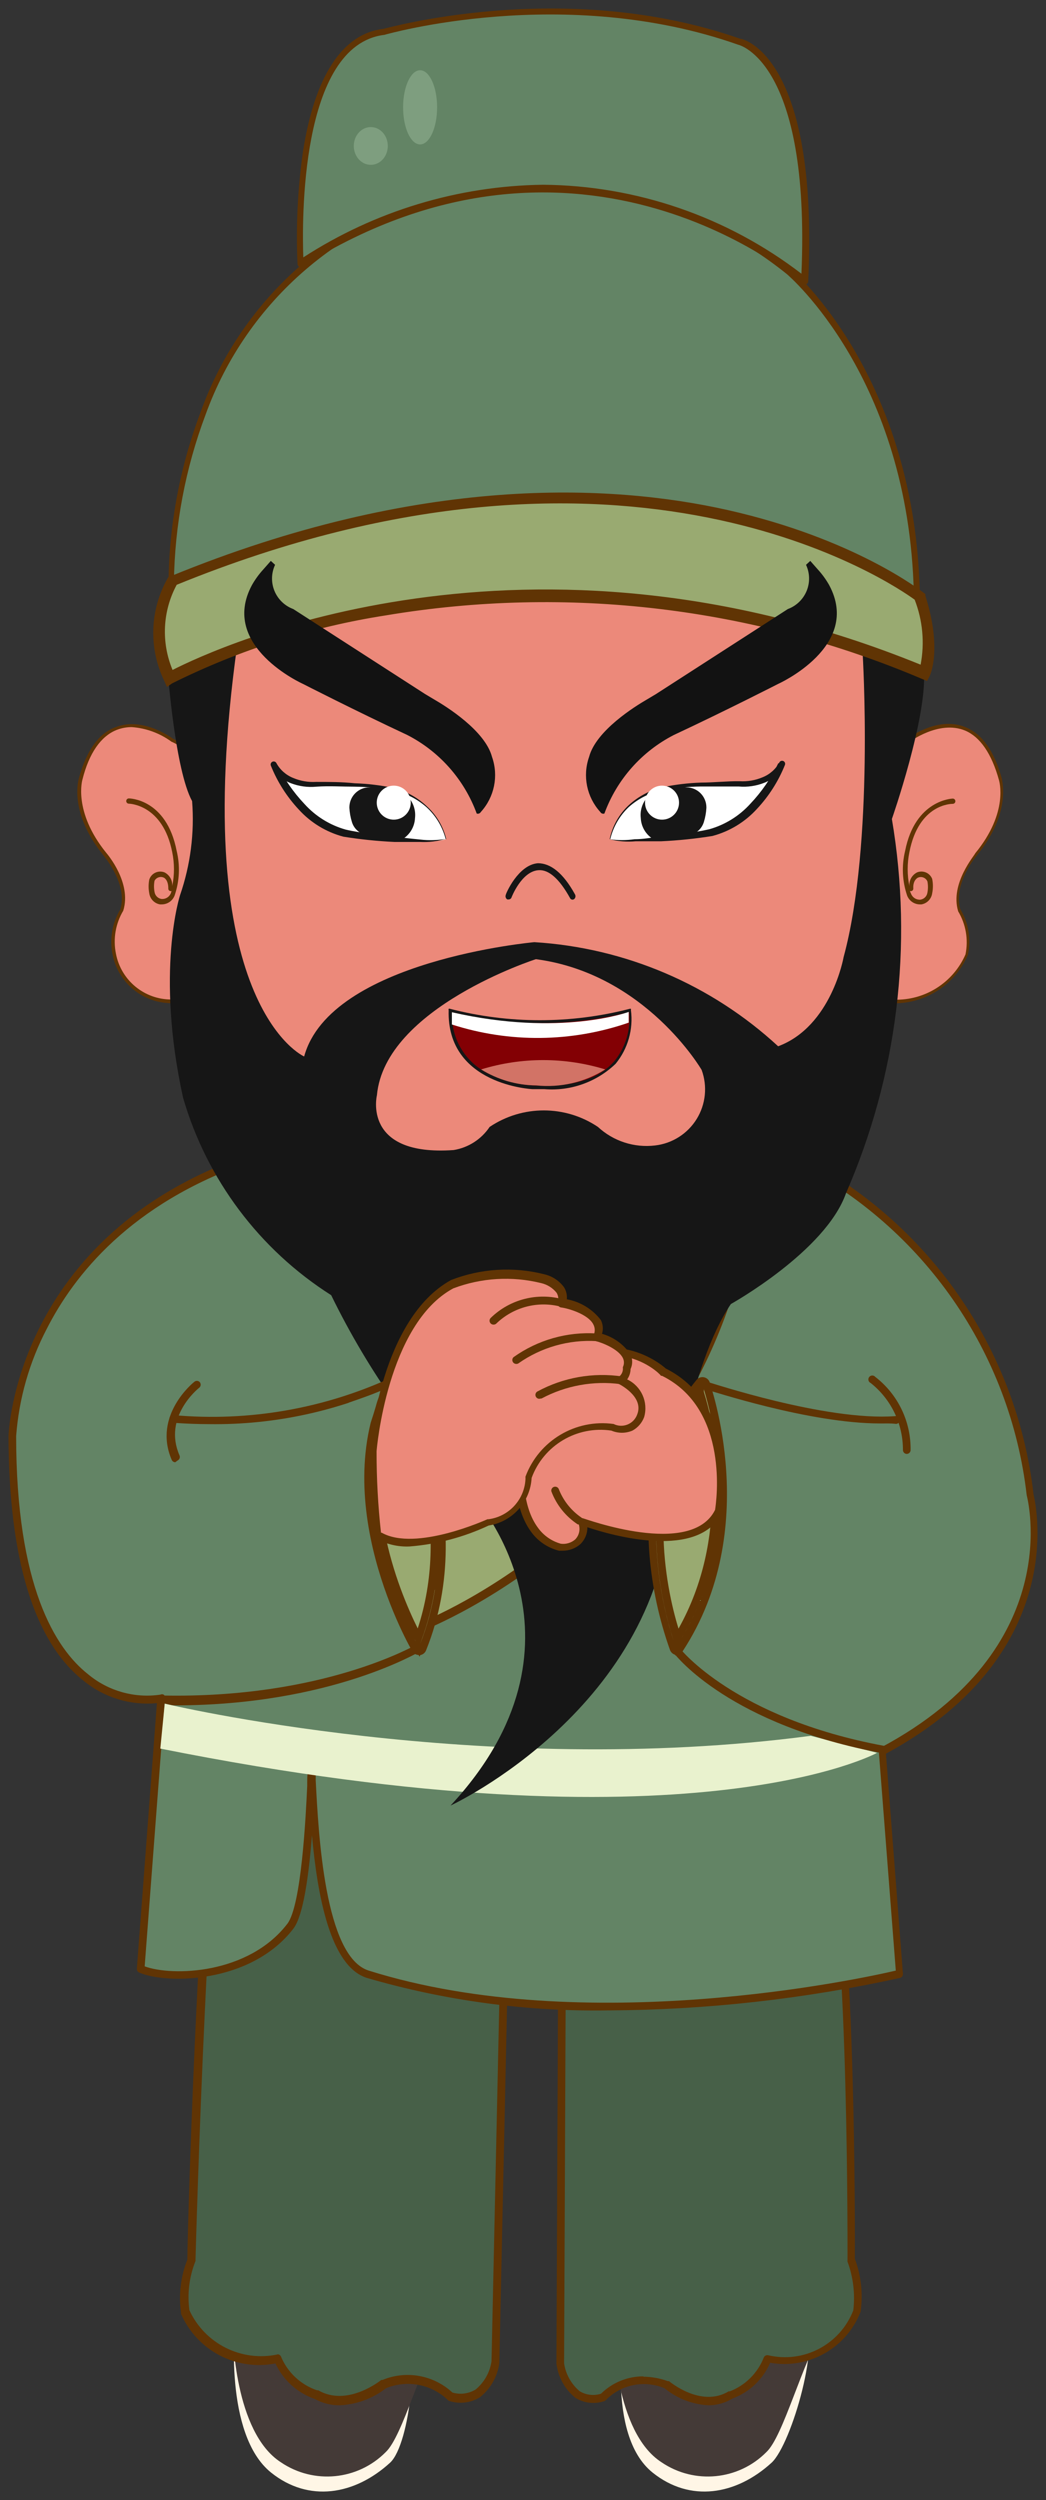 <?xml version="1.0" encoding="UTF-8"?><svg xmlns="http://www.w3.org/2000/svg" xmlns:xlink="http://www.w3.org/1999/xlink" width="61.525" height="146.95" viewBox="-0.09 -0.379 61.525 146.95" version="1.1">
    <rect x="-0.09" y="-0.379" width="61.525" height="146.95" fill="#333333" stroke="none"/>
    <!-- Generator: Sketch 46.2 (44496) - http://www.bohemiancoding.com/sketch -->
    <title>三国主题素材-08</title>
    <desc>Created with Sketch.</desc>
    <defs/>
    <g id="Page-1" stroke="none" fill-rule="evenodd">
        <g id="三国主题素材-08" fill-rule="nonzero">
            <path d="M13.74,136.19 C13.74,136.19 13.05,142.71 15.86,144.96 C18.06,146.72 20.76,146.29 22.86,144.37 C24.03,143.28 24.69,137.37 23.52,136.06 L13.74,136.19 Z" id="Shape" fill="#FFF6E6" stroke-width="1"/>
            <path d="M13.61,136.77 C13.61,136.77 13.67,142.57 16.43,144.35 C18.363,145.662 20.956,145.41 22.6,143.75 C23.6,142.81 24.68,138.55 26.03,136.31 L13.61,136.77 Z" id="Shape" fill="#443A37" stroke-width="1"/>
            <path d="M36.67,136.35 C36.67,136.35 35.49,142.71 38.3,144.96 C40.5,146.72 43.2,146.29 45.3,144.37 C46.47,143.28 48.3,137 47.16,135.69 L36.67,136.35 Z" id="Shape" fill="#FFF6E6" stroke-width="1"/>
            <path d="M36,136.77 C36,136.77 36.06,142.57 38.82,144.35 C40.753,145.662 43.346,145.41 44.99,143.75 C45.99,142.81 47.07,138.55 48.42,136.31 L36,136.77 Z" id="Shape" fill="#443A37" stroke-width="1"/>
            <path d="M13.37,99 C11.89,103.79 11.14,132.46 11.14,132.46 C10.76,133.411 10.633,134.445 10.77,135.46 C11.705,137.558 13.988,138.708 16.23,138.21 C16.647,139.22 17.483,139.997 18.52,140.34 C20.41,141.42 22.52,139.7 22.52,139.7 C23.853,139.144 25.388,139.431 26.43,140.43 C28.71,141.02 29.07,138.43 29.07,138.43 L29.82,103.74 L13.37,99 Z" id="Shape" fill="#476048" stroke-width="1"/>
            <path d="M19.88,141 C19.373,141.004 18.873,140.876 18.43,140.63 C17.405,140.276 16.568,139.522 16.11,138.54 C13.806,138.993 11.497,137.783 10.56,135.63 L10.56,135.57 C10.409,134.512 10.536,133.433 10.93,132.44 C10.93,130.74 11.72,103.68 13.17,98.97 C13.208,98.853 13.332,98.787 13.45,98.82 L29.87,103.61 C29.966,103.641 30.03,103.73 30.03,103.83 L29.28,138.52 C29.174,139.307 28.77,140.023 28.15,140.52 C27.613,140.859 26.955,140.943 26.35,140.75 C26.307,140.738 26.269,140.713 26.24,140.68 C25.272,139.754 23.848,139.487 22.61,140 C21.826,140.609 20.872,140.958 19.88,141 Z M16.23,138 C16.314,138.001 16.39,138.047 16.43,138.12 C16.818,139.063 17.594,139.792 18.56,140.12 L18.63,140.12 C20.36,141.12 22.32,139.52 22.34,139.51 L22.41,139.51 C23.807,138.933 25.412,139.222 26.52,140.25 C26.981,140.388 27.48,140.322 27.89,140.07 C28.392,139.653 28.723,139.065 28.82,138.42 L29.57,103.93 L13.57,99.25 C12.16,104.54 11.42,132.15 11.41,132.43 C11.416,132.46 11.416,132.49 11.41,132.52 C11.043,133.436 10.919,134.432 11.05,135.41 C11.957,137.385 14.115,138.466 16.24,138.01 L16.23,138 Z" id="Shape" fill="#603404" stroke-width="1"/>
            <path d="M48.67,107.86 C50.06,112.64 49.97,132.44 49.97,132.44 C50.329,133.397 50.446,134.427 50.31,135.44 C49.481,137.515 47.273,138.687 45.09,138.21 C44.708,139.209 43.908,139.991 42.9,140.35 C41.09,141.44 39.12,139.73 39.12,139.73 C37.838,139.185 36.353,139.483 35.38,140.48 C33.21,141.08 32.86,138.48 32.86,138.48 L33,112.71 L48.67,107.86 Z" id="Shape" fill="#476048" stroke-width="1"/>
            <path d="M41.58,141 C40.635,140.95 39.732,140.6 39,140 C37.817,139.501 36.45,139.774 35.55,140.69 C35.521,140.723 35.483,140.748 35.44,140.76 C34.875,140.948 34.255,140.875 33.75,140.56 C33.137,140.061 32.74,139.344 32.64,138.56 L32.75,112.71 C32.75,112.61 32.814,112.521 32.91,112.49 L48.6,107.63 C48.718,107.597 48.842,107.663 48.88,107.78 C50.24,112.47 50.2,131.07 50.19,132.38 C50.561,133.375 50.678,134.448 50.53,135.5 C49.7,137.642 47.472,138.899 45.21,138.5 C44.791,139.472 43.992,140.231 43,140.6 C42.572,140.861 42.081,141 41.58,141 L41.58,141 Z M37.76,139.32 C38.248,139.326 38.731,139.414 39.19,139.58 L39.26,139.58 C39.26,139.58 41.13,141.17 42.77,140.18 L42.84,140.18 C43.758,139.823 44.483,139.098 44.84,138.18 C44.888,138.084 44.996,138.035 45.1,138.06 C47.192,138.549 49.324,137.423 50.1,135.42 L50.1,135.42 C50.215,134.453 50.098,133.473 49.76,132.56 C49.754,132.53 49.754,132.5 49.76,132.47 C49.76,132.27 49.83,113.23 48.53,108.17 L33.2,112.88 L33.09,138.54 L33.09,138.54 C33.186,139.175 33.51,139.754 34,140.17 C34.378,140.4 34.838,140.455 35.26,140.32 C35.926,139.663 36.825,139.296 37.76,139.3 L37.76,139.32 Z" id="Shape" fill="#603404" stroke-width="1"/>
            <path d="M14.54,67.72 L46.75,67.72 C54.381,71.552 59.55,78.991 60.48,87.48 C60.48,87.48 63.07,96.55 51.79,102.57 L52.79,115.65 C52.79,115.65 35.22,119.97 21.53,115.65 C18.7,114.76 18.39,107.05 18.23,103.99 C18.23,103.13 18.08,111.37 16.96,112.82 C14.56,115.94 9.76,116.05 8.15,115.33 L9.35,99.44 C9.35,99.44 0.64,101.44 0.6,84.01 C0.63,84 0.85,72.46 14.54,67.72 Z" id="Shape" fill="#638465" stroke-width="1"/>
            <path d="M35.68,117.79 C30.881,117.865 26.098,117.222 21.49,115.88 C19.33,115.2 18.58,111.02 18.26,107.5 C18.07,109.89 17.75,112.22 17.17,112.98 C14.66,116.24 9.67,116.26 8.09,115.56 C8.006,115.52 7.955,115.433 7.96,115.34 L9.14,99.73 C7.577,99.878 6.02,99.4 4.81,98.4 C1.91,96.1 0.43,91.26 0.41,84.04 C0.41,83.92 0.79,72.26 14.46,67.52 L46.75,67.52 L46.84,67.52 C54.515,71.413 59.722,78.9 60.7,87.45 C60.7,87.51 63.18,96.66 52.02,102.7 L53.02,115.64 C53.029,115.751 52.957,115.851 52.85,115.88 C47.21,117.122 41.455,117.763 35.68,117.79 Z M18.25,103.72 C18.33,103.72 18.47,103.72 18.48,104 L18.48,104.26 C18.64,107.36 19,114.64 21.6,115.45 C34.33,119.45 50.6,115.92 52.6,115.45 L51.6,102.56 C51.593,102.469 51.64,102.383 51.72,102.34 C62.72,96.48 60.32,87.6 60.3,87.51 C59.338,79.118 54.23,71.768 46.7,67.94 L14.57,67.94 C7.57,70.37 4.25,74.6 2.66,77.73 C1.637,79.685 1.025,81.829 0.86,84.03 C0.86,92.85 3.17,96.52 5.09,98.03 C6.271,99.016 7.817,99.453 9.34,99.23 C9.403,99.198 9.477,99.198 9.54,99.23 C9.595,99.277 9.625,99.348 9.62,99.42 L8.42,115.2 C10.04,115.8 14.52,115.68 16.81,112.7 C17.64,111.63 17.9,106.34 17.98,104.6 C17.98,103.72 17.98,103.72 18.25,103.72 Z" id="Shape" fill="#603404" stroke-width="1"/>
            <path d="M10.22,85.57 C10.128,85.569 10.046,85.514 10.01,85.43 C8.88,82.81 11.3,80.87 11.33,80.85 C11.419,80.764 11.561,80.764 11.65,80.85 C11.736,80.939 11.736,81.081 11.65,81.17 C11.56,81.24 9.48,82.91 10.47,85.17 C10.519,85.286 10.465,85.42 10.35,85.47 L10.22,85.57 Z" id="Shape" fill="#603404" stroke-width="1"/>
            <path d="M53.23,85.08 L53.23,85.08 C53.107,85.069 53.014,84.963 53.02,84.84 C53.022,83.308 52.322,81.86 51.12,80.91 C51.035,80.871 50.982,80.783 50.987,80.69 C50.992,80.596 51.053,80.515 51.141,80.484 C51.23,80.453 51.328,80.479 51.39,80.55 C52.73,81.582 53.502,83.189 53.47,84.88 C53.454,84.999 53.35,85.086 53.23,85.08 Z" id="Shape" fill="#603404" stroke-width="1"/>
            <path d="M9.6,99.76 C9.6,99.76 28.22,104.21 47.6,101.65 L51.5,102.65 C51.5,102.65 40.6,108.65 9.34,102.4 L9.6,99.76 Z" id="Shape" fill="#E9F2CE" stroke-width="1"/>
            <path d="M20.42,68.09 L24,68.09 C24,68.09 25.07,81.39 34.53,82.09 L34.53,84.89 C34.53,84.89 24.2,83.77 20.42,68.09 Z" id="Shape" fill="#99AA71" stroke-width="1"/>
            <path d="M34.78,85.12 L34.53,85.12 C34.42,85.12 23.98,83.83 20.2,68.17 L20.13,67.89 L24.23,67.89 L24.23,68.1 C24.23,68.23 25.4,81.21 34.55,81.87 L34.76,81.87 L34.78,85.12 Z M20.71,68.32 C22.66,76.15 26.29,80.17 29.01,82.16 C30.58,83.352 32.393,84.184 34.32,84.6 L34.32,82.28 C25.63,81.47 24,70 23.82,68.32 L20.71,68.32 Z" id="Shape" fill="#603404" stroke-width="1"/>
            <path d="M39.45,68.09 C39.45,68.09 41.45,80.19 25.17,88.86 L24.56,95.27 C24.56,95.27 42.62,88.59 44.18,68.08 L39.45,68.09 Z" id="Shape" fill="#99AA71" stroke-width="1"/>
            <path d="M24.29,95.62 L24.95,88.73 L25.06,88.67 C41.06,80.19 39.25,68.26 39.23,68.14 L39.23,67.88 L44.47,67.88 L44.47,68.12 C42.91,88.54 24.88,95.43 24.7,95.5 L24.29,95.62 Z M25.38,89 L24.82,94.92 C27.29,93.87 42.41,86.7 43.94,68.31 L39.7,68.31 C39.87,70.15 40.21,81.07 25.38,89 Z" id="Shape" fill="#603404" stroke-width="1"/>
            <path d="M10.09,43.12 C10.09,43.12 6.09,40.07 4.65,45.41 C4.65,45.41 4.03,47.31 6.07,49.82 C6.07,49.82 7.55,51.52 7.07,53.12 C6.598,53.907 6.441,54.842 6.63,55.74 C6.962,57.375 8.433,58.528 10.1,58.46 C10.1,58.46 14,44.7 10.09,43.12 Z" id="Shape" fill="#EC897A" stroke-width="1"/>
            <path d="M9.79,58.58 C8.197,58.483 6.866,57.332 6.54,55.77 C6.339,54.846 6.5,53.879 6.99,53.07 C7.44,51.55 5.99,49.91 5.99,49.89 C3.94,47.36 4.53,45.45 4.55,45.37 C4.99,43.75 5.71,42.73 6.69,42.37 C8.27,41.73 9.96,42.95 10.11,43.06 C11.78,43.74 12.29,46.56 11.63,51.43 C11.286,53.825 10.791,56.197 10.15,58.53 C10.141,58.568 10.109,58.597 10.07,58.6 L9.79,58.58 Z M7.67,42.36 C7.358,42.357 7.049,42.415 6.76,42.53 C5.84,42.9 5.15,43.89 4.76,45.44 C4.76,45.44 4.19,47.32 6.16,49.75 C6.22,49.82 7.67,51.51 7.16,53.15 L7.16,53.15 C6.706,53.91 6.553,54.813 6.73,55.68 C7.029,57.248 8.404,58.379 10,58.37 C10.28,57.37 13.71,44.69 10,43.22 L10,43.22 C9.32,42.72 8.512,42.422 7.67,42.36 L7.67,42.36 Z" id="Shape" fill="#603404" stroke-width="1"/>
            <path d="M9.43,52.78 L9.32,52.78 C8.991,52.723 8.737,52.46 8.69,52.13 C8.638,51.862 8.638,51.588 8.69,51.32 C8.748,51.141 8.878,50.994 9.049,50.915 C9.219,50.835 9.415,50.83 9.59,50.9 C9.889,51.055 10.066,51.374 10.04,51.71 C10.176,51.05 10.176,50.37 10.04,49.71 C9.49,46.9 7.51,46.86 7.49,46.86 C7.404,46.86 7.335,46.791 7.335,46.705 C7.335,46.619 7.404,46.55 7.49,46.55 C7.49,46.55 9.7,46.55 10.3,49.63 C10.512,50.5 10.471,51.413 10.18,52.26 C10.061,52.571 9.763,52.777 9.43,52.78 L9.43,52.78 Z M9,51.39 C8.958,51.608 8.958,51.832 9,52.05 C9.031,52.258 9.192,52.424 9.4,52.46 C9.642,52.486 9.871,52.347 9.96,52.12 L10,52 L9.93,52 C9.855,51.985 9.803,51.916 9.81,51.84 C9.81,51.32 9.55,51.21 9.55,51.21 C9.348,51.114 9.106,51.193 9,51.39 L9,51.39 Z" id="Shape" fill="#603404" stroke-width="1"/>
            <path d="M53.32,43.12 C53.32,43.12 57.32,40.07 58.76,45.41 C58.76,45.41 59.38,47.31 57.34,49.82 C57.34,49.82 55.86,51.52 56.34,53.12 C56.812,53.907 56.969,54.842 56.78,55.74 C56.036,57.463 54.306,58.549 52.43,58.47 C52.43,58.47 49.38,44.7 53.32,43.12 Z" id="Shape" fill="#EC897A" stroke-width="1"/>
            <path d="M52.74,58.59 L52.43,58.59 C52.391,58.587 52.359,58.558 52.35,58.52 C52.35,58.52 52.24,55.02 51.75,51.42 C51.09,46.55 51.6,43.73 53.27,43.05 C53.43,42.93 55.11,41.71 56.69,42.36 C57.69,42.76 58.39,43.78 58.83,45.36 C58.83,45.43 59.44,47.36 57.39,49.87 C57.39,49.87 55.96,51.53 56.39,53.05 C56.88,53.859 57.041,54.826 56.84,55.75 C56.126,57.4 54.536,58.502 52.74,58.59 Z M52.5,58.38 C54.312,58.434 55.974,57.381 56.7,55.72 C56.877,54.853 56.724,53.95 56.27,53.19 L56.27,53.19 C55.77,51.55 57.27,49.86 57.27,49.78 C59.27,47.35 58.67,45.5 58.67,45.48 C58.24,43.92 57.56,42.93 56.67,42.56 C55.13,41.93 53.41,43.23 53.39,43.24 L53.39,43.24 C49.67,44.69 52.22,57.35 52.51,58.37 L52.5,58.38 Z" id="Shape" fill="#603404" stroke-width="1"/>
            <path d="M54,52.78 C53.677,52.771 53.39,52.571 53.27,52.27 C52.978,51.42 52.936,50.503 53.15,49.63 C53.74,46.63 55.93,46.56 55.95,46.56 C56.036,46.56 56.105,46.629 56.105,46.715 C56.105,46.801 56.036,46.87 55.95,46.87 C55.87,46.87 53.95,46.87 53.4,49.71 C53.265,50.37 53.265,51.05 53.4,51.71 C53.371,51.374 53.549,51.053 53.85,50.9 C54.018,50.831 54.207,50.833 54.374,50.904 C54.542,50.975 54.673,51.111 54.74,51.28 C54.797,51.56 54.797,51.85 54.74,52.13 C54.693,52.46 54.439,52.723 54.11,52.78 L54,52.78 Z M53.43,52 L53.5,52.16 C53.589,52.387 53.818,52.526 54.06,52.5 C54.268,52.464 54.429,52.298 54.46,52.09 C54.502,51.872 54.502,51.648 54.46,51.43 C54.416,51.326 54.332,51.243 54.226,51.202 C54.121,51.16 54.003,51.163 53.9,51.21 C53.9,51.21 53.6,51.34 53.63,51.84 C53.637,51.916 53.585,51.985 53.51,52 L53.43,52 Z" id="Shape" fill="#603404" stroke-width="1"/>
            <path d="M12.71,37.4 C12.71,37.4 10,58.71 16.49,67.67 C16.49,67.67 30.06,80.97 47.63,67.53 C47.63,67.53 53.41,50.97 51.88,37.4 C51.88,37.4 21.68,27.5 12.71,37.4 Z" id="Shape" fill="#EC897A" stroke-width="1"/>
            <path d="M9.78,39.11 C9.78,39.11 10.21,44.88 11.21,46.71 C11.355,48.583 11.113,50.465 10.5,52.24 C10.5,52.24 9.04,56.72 10.68,64.15 C12.075,68.948 15.172,73.072 19.39,75.75 C21.583,80.24 24.491,84.343 28,87.9 C28,87.9 35.25,96.25 26.41,105.75 C26.41,105.75 38.88,99.98 39.41,87.67 C39.41,87.67 40.47,79.83 42.9,76.27 C42.9,76.27 48.47,73.17 49.67,69.76 C52.692,62.846 53.631,55.2 52.37,47.76 C52.37,47.76 54.47,41.76 54.25,39.02 L50.65,38.02 C50.65,38.02 51.34,49.22 49.53,55.88 C49.53,55.88 48.82,59.95 45.68,61.12 C41.747,57.49 36.682,55.328 31.34,55 C31.34,55 19.34,56.07 17.8,61.72 C17.8,61.72 10.91,58.72 13.86,37.56 C12.436,37.888 11.063,38.409 9.78,39.11 Z" id="Shape" fill="#161616" stroke-width="1"/>
            <path d="M31.43,56 C31.43,56 22.55,58.85 22.08,64 C22.08,64 21.2,67.6 26.59,67.22 C27.455,67.08 28.222,66.588 28.71,65.86 C30.636,64.566 33.154,64.566 35.08,65.86 C35.986,66.698 37.214,67.097 38.44,66.95 C39.451,66.834 40.353,66.261 40.888,65.395 C41.422,64.529 41.53,63.466 41.18,62.51 C41.18,62.51 37.89,56.85 31.43,56 Z" id="Shape" fill="#EC897A" stroke-width="1"/>
            <path d="M29.82,52.49 L29.75,52.49 C29.658,52.434 29.62,52.32 29.66,52.22 C29.66,52.15 30.39,50.45 31.55,50.36 C32.29,50.36 33.03,50.92 33.73,52.19 C33.784,52.283 33.763,52.401 33.68,52.47 C33.642,52.499 33.592,52.508 33.546,52.497 C33.499,52.485 33.46,52.453 33.44,52.41 C32.81,51.27 32.18,50.72 31.58,50.77 C30.58,50.84 29.99,52.38 29.99,52.39 C29.958,52.454 29.892,52.493 29.82,52.49 L29.82,52.49 Z" id="Shape" fill="#161616" stroke-width="1"/>
            <path d="M26.4,59 C29.876,59.902 33.524,59.902 37,59 C37,59 37.8,63.9 31.23,63.54 C31.23,63.52 26.27,63.36 26.4,59 Z" id="Shape" fill="#830004" stroke-width="1"/>
            <path d="M31.92,63.64 L31.23,63.64 C31.23,63.64 26.17,63.41 26.3,59 C26.289,58.974 26.289,58.946 26.3,58.92 C26.328,58.906 26.362,58.906 26.39,58.92 C29.85,59.81 33.48,59.81 36.94,58.92 C36.966,58.909 36.994,58.909 37.02,58.92 C37.028,58.943 37.028,58.967 37.02,58.99 C37.17,60.122 36.844,61.266 36.12,62.15 C34.998,63.225 33.469,63.767 31.92,63.64 L31.92,63.64 Z M26.5,59.12 C26.419,60.708 27.337,62.177 28.8,62.8 C29.565,63.154 30.389,63.365 31.23,63.42 C33.49,63.55 35.11,63.07 36.05,61.99 C36.704,61.18 37.016,60.147 36.92,59.11 C33.497,59.969 29.915,59.973 26.49,59.12 L26.5,59.12 Z" id="Shape" fill="#161616" stroke-width="1"/>
            <path d="M28.21,62.48 C30.588,61.749 33.132,61.749 35.51,62.48 C34.299,63.238 32.87,63.568 31.45,63.42 C30.304,63.41 29.183,63.085 28.21,62.48 Z" id="Shape" fill="#D27366" stroke-width="1"/>
            <path d="M26.49,59.12 L26.49,59.84 C29.877,60.93 33.527,60.892 36.89,59.73 L36.89,59.1 C36.89,59.1 32.89,60.58 26.49,59.12 Z" id="Shape" fill="#FFFFFF" stroke-width="1"/>
            <path d="M10,34.15 C10,34.15 9.26,14.74 27.13,10.74 C27.13,10.74 36.69,8.16 46.3,15.56 C46.3,15.56 53.67,21.67 53.85,34.83 C53.84,34.83 34.46,23 10,34.15 Z" id="Shape" fill="#638465" stroke-width="1"/>
            <path d="M53.84,35 L53.76,35 C53.57,34.88 34.16,23.33 10.06,34.33 C10.01,34.359 9.95,34.359 9.9,34.33 C9.851,34.291 9.821,34.233 9.82,34.17 C9.821,30.651 10.457,27.162 11.7,23.87 C14.139,17.036 19.978,11.979 27.09,10.54 C33.923,9.262 40.973,11.034 46.39,15.39 C46.47,15.46 53.84,21.71 54.02,34.83 C54.025,34.9 53.995,34.967 53.94,35.01 C53.906,35.017 53.871,35.014 53.84,35 L53.84,35 Z M31.4,29.19 C39.14,29.136 46.778,30.958 53.66,34.5 C53.37,21.82 46.26,15.79 46.19,15.73 C40.856,11.443 33.917,9.697 27.19,10.95 C20.189,12.335 14.425,17.287 12,24 C10.816,27.148 10.187,30.477 10.14,33.84 C16.812,30.787 24.062,29.201 31.4,29.19 L31.4,29.19 Z" id="Shape" fill="#603404" stroke-width="1"/>
            <path d="M17.59,15.08 C17.59,15.08 16.82,2.15 22.48,1.47 C22.48,1.47 32.99,-1.62 43.37,2.05 C43.37,2.05 47.87,2.9 47.22,16.05 C47.21,16.1 34.34,4.56 17.59,15.08 Z" id="Shape" fill="#638465" stroke-width="1"/>
            <path d="M47.21,16.3 C47.174,16.313 47.136,16.313 47.1,16.3 C46.97,16.19 34.1,4.97 17.67,15.3 C17.618,15.333 17.552,15.333 17.5,15.3 C17.447,15.263 17.414,15.204 17.41,15.14 C17.311,12.935 17.418,10.725 17.73,8.54 C18.42,4.1 20.05,1.6 22.45,1.32 C22.53,1.32 33.1,-1.73 43.45,1.9 C43.62,1.9 48.07,2.9 47.45,16.15 C47.449,16.22 47.411,16.285 47.35,16.32 L47.21,16.3 Z M31.85,10.48 C37.35,10.525 42.686,12.361 47.05,15.71 C47.58,3.25 43.38,2.26 43.33,2.25 C33.1,-1.36 22.62,1.64 22.52,1.67 C17.52,2.27 17.68,12.77 17.75,14.75 C21.954,12.027 26.842,10.546 31.85,10.48 L31.85,10.48 Z" id="Shape" fill="#603404" stroke-width="1"/>
            <path d="M10.06,33.76 C9.061,35.531 8.993,37.68 9.88,39.51 C9.88,39.51 28.94,28.72 54.29,39.18 C54.29,39.18 55.04,37.75 54.02,34.7 C54,34.7 38.26,22.18 10.06,33.76 Z" id="Shape" fill="#99AA71" stroke-width="1"/>
            <path d="M9.73,40 L9.58,39.66 C8.637,37.724 8.716,35.446 9.79,33.58 L9.85,33.49 L9.95,33.49 C24.6,27.49 35.85,28.06 42.71,29.6 C50.17,31.28 54.09,34.35 54.26,34.48 L54.34,34.54 L54.34,34.64 C55.34,37.79 54.62,39.32 54.58,39.38 L54.44,39.65 L54.15,39.53 C44.21,35.307 33.272,34.01 22.62,35.79 C18.243,36.47 13.997,37.819 10.03,39.79 L9.73,40 Z M10.3,34 C9.471,35.545 9.383,37.382 10.06,39 C12.73,37.64 30.88,29.26 54.06,38.69 C54.305,37.409 54.183,36.085 53.71,34.87 C52.51,34 36.89,23.15 10.29,34 L10.3,34 Z" id="Shape" fill="#603404" stroke-width="1"/>
            <ellipse id="Oval" fill="#7E9E7F" cx="24.62" cy="5.93" rx="1" ry="2.18" stroke-width="1"/>
            <ellipse id="Oval" fill="#7E9E7F" cx="21.72" cy="8.2" rx="1" ry="1.11" stroke-width="1"/>
            <path d="M41.23,81 C41.23,81 44.36,89.27 39.69,96.41 C39.69,96.45 36.15,87.21 41.23,81 Z" id="Shape" fill="#99AA71" stroke-width="1"/>
            <path d="M39.64,96.94 L39.48,96.53 C39.48,96.44 35.95,87.1 41.05,80.9 L41.3,80.6 L41.44,80.96 C41.44,81.04 44.56,89.43 39.88,96.57 L39.64,96.94 Z M41.15,81.51 C37.15,86.73 39.15,94.07 39.76,95.93 C43.41,89.94 41.66,83.18 41.14,81.51 L41.15,81.51 Z" id="Shape" fill="#603404" stroke-width="1"/>
            <path d="M39.69,96.67 L39.69,96.67 C39.603,96.66 39.53,96.602 39.5,96.52 C39.5,96.43 35.97,87.09 41.07,80.89 C41.121,80.829 41.201,80.798 41.28,80.81 C41.357,80.825 41.421,80.877 41.45,80.95 C41.45,81.03 44.57,89.41 39.89,96.56 C39.848,96.629 39.771,96.671 39.69,96.67 Z M41.15,81.51 C37.15,86.73 39.15,94.07 39.76,95.93 C43.4,89.94 41.66,83.18 41.14,81.51 L41.15,81.51 Z" id="Shape" fill="#99AA71" stroke-width="1"/>
            <path d="M39.69,96.9 L39.69,96.9 C39.523,96.878 39.381,96.767 39.32,96.61 C38.675,94.8 38.268,92.915 38.11,91 C37.79,86.87 38.75,83.32 40.88,80.73 C40.982,80.605 41.144,80.545 41.303,80.572 C41.462,80.599 41.594,80.709 41.65,80.86 C41.65,80.94 44.78,89.47 40.07,96.67 C39.993,96.808 39.848,96.896 39.69,96.9 L39.69,96.9 Z M41.37,93 C41.004,94.049 40.525,95.055 39.94,96 L39.84,96.16 C40.471,95.169 40.984,94.109 41.37,93 Z M38.58,87.68 C38.33,90.565 38.67,93.471 39.58,96.22 L39.52,96.03 C38.654,93.323 38.338,90.471 38.59,87.64 L38.58,87.68 Z M41.06,82 C37.8,86.69 39.06,92.9 39.82,95.35 C42.82,90 41.68,84.25 41.06,82 Z M41.31,81.27 L41.31,81.43 C41.631,82.482 41.865,83.559 42.01,84.65 C41.876,83.508 41.642,82.381 41.31,81.28 L41.31,81.27 Z" id="Shape" fill="#603404" stroke-width="1"/>
            <path d="M10.19,99.86 C9.94,99.86 9.68,99.74 9.43,99.73 C9.307,99.725 9.21,99.623 9.21,99.5 C9.215,99.377 9.317,99.28 9.44,99.28 C18.99,99.48 24.38,96.28 24.44,96.28 C24.545,96.217 24.682,96.248 24.75,96.35 C24.813,96.455 24.782,96.592 24.68,96.66 C24.62,96.67 19.4,99.86 10.19,99.86 Z" id="Shape" fill="#603404" stroke-width="1"/>
            <path d="M51.86,102.68 L51.86,102.68 C42.86,101.02 39.68,96.96 39.55,96.79 C39.504,96.691 39.534,96.574 39.621,96.509 C39.708,96.444 39.828,96.448 39.91,96.52 C39.91,96.52 43.12,100.61 51.91,102.24 C52.016,102.263 52.092,102.356 52.092,102.465 C52.092,102.574 52.016,102.667 51.91,102.69 L51.86,102.68 Z" id="Shape" fill="#603404" stroke-width="1"/>
            <path d="M12.22,83.33 C11.553,83.33 10.843,83.303 10.09,83.25 C9.967,83.239 9.874,83.133 9.88,83.01 C9.876,82.948 9.901,82.887 9.948,82.845 C9.995,82.804 10.059,82.787 10.12,82.8 C14.554,83.198 19.014,82.419 23.05,80.54 C23.122,80.488 23.218,80.482 23.296,80.525 C23.374,80.568 23.42,80.652 23.414,80.741 C23.409,80.829 23.353,80.907 23.27,80.94 C19.816,82.566 16.037,83.383 12.22,83.33 Z" id="Shape" fill="#603404" stroke-width="1"/>
            <path d="M51.68,83.29 C47.48,83.29 41.68,81.34 41.41,81.29 C41.322,81.273 41.252,81.205 41.231,81.118 C41.21,81.03 41.242,80.939 41.313,80.883 C41.383,80.828 41.48,80.819 41.56,80.86 C41.63,80.86 48.46,83.16 52.56,82.86 C52.652,82.841 52.746,82.879 52.798,82.956 C52.851,83.034 52.851,83.136 52.798,83.214 C52.746,83.291 52.652,83.329 52.56,83.31 C52.31,83.28 52,83.29 51.68,83.29 Z" id="Shape" fill="#603404" stroke-width="1"/>
            <path d="M23.17,80.73 C23.17,80.73 27.78,88.5 24.56,96.45 C24.55,96.45 19.36,87.81 23.17,80.73 Z" id="Shape" fill="#99AA71" stroke-width="1"/>
            <path d="M24.59,97 L24.36,96.61 C24.31,96.52 19.15,87.78 22.97,80.67 L23.16,80.32 L23.36,80.66 C23.36,80.74 27.99,88.66 24.76,96.58 L24.59,97 Z M23.17,81.22 C20.27,87.16 23.58,94.16 24.51,95.92 C27,89.29 24,82.81 23.17,81.22 Z" id="Shape" fill="#603404" stroke-width="1"/>
            <path d="M24.55,96.67 C24.472,96.668 24.401,96.626 24.36,96.56 C24.31,96.47 19.15,87.73 22.97,80.62 C23.01,80.547 23.086,80.501 23.17,80.5 L23.17,80.5 C23.248,80.502 23.319,80.544 23.36,80.61 C23.36,80.69 27.99,88.61 24.76,96.53 C24.729,96.61 24.655,96.664 24.57,96.67 L24.55,96.67 Z M23.17,81.22 C20.28,87.15 23.58,94.15 24.52,95.91 C27,89.29 24,82.81 23.17,81.22 Z" id="Shape" fill="#99AA71" stroke-width="1"/>
            <path d="M24.55,96.9 C24.391,96.899 24.243,96.816 24.16,96.68 C24.11,96.59 18.9,87.68 22.76,80.52 C22.839,80.375 22.99,80.286 23.155,80.286 C23.32,80.286 23.471,80.375 23.55,80.52 C23.55,80.6 28.24,88.52 24.97,96.63 C24.906,96.788 24.759,96.896 24.59,96.91 L24.55,96.9 Z M25.48,93.07 C25.322,94.062 25.068,95.037 24.72,95.98 L24.62,96.26 C25.025,95.231 25.316,94.162 25.49,93.07 L25.48,93.07 Z M24.31,96 L24.37,96.11 L24.32,96.01 L24.31,96 Z M23.18,81.74 C20.88,87.02 23.32,93 24.48,95.34 C26.4,89.49 24.21,83.88 23.18,81.74 Z M23.3,81 L23.37,81.14 C23.46,81.32 23.57,81.53 23.69,81.79 C23.53,81.42 23.4,81.15 23.3,81 Z" id="Shape" fill="#603404" stroke-width="1"/>
            <path d="M34.13,89 C34.13,89 40.69,91.46 42.13,88.36 C42.13,88.36 43.24,82.36 38.89,80.21 C38.89,80.21 35.8,77.14 31.32,80.79 C31.32,80.79 29.32,86.79 31.32,89.49 C31.32,89.49 32.56,91.2 33.82,90.21 C34.162,89.909 34.285,89.429 34.13,89 Z" id="Shape" fill="#EC897A" stroke-width="1"/>
            <path d="M33,90.77 L32.79,90.77 C32.13,90.605 31.549,90.212 31.15,89.66 C29.1,86.87 31.03,81 31.15,80.76 C31.164,80.721 31.188,80.686 31.22,80.66 C35.58,77.11 38.73,79.76 39.07,80.06 C43.49,82.27 42.41,88.38 42.4,88.44 L42.4,88.5 C41.04,91.34 35.92,89.88 34.46,89.39 C34.466,89.767 34.314,90.13 34.04,90.39 C33.751,90.638 33.381,90.773 33,90.77 L33,90.77 Z M31.56,81 C31.36,81.63 29.74,87 31.56,89.43 C31.888,89.883 32.361,90.211 32.9,90.36 C33.203,90.399 33.508,90.308 33.74,90.11 C33.988,89.86 34.062,89.486 33.93,89.16 C33.899,89.077 33.919,88.984 33.98,88.92 C34.044,88.859 34.137,88.839 34.22,88.87 C34.28,88.87 40.56,91.21 41.97,88.37 C42.04,87.92 42.84,82.46 38.85,80.49 L38.79,80.49 C38.66,80.28 35.8,77.54 31.56,81 Z" id="Shape" fill="#603404" stroke-width="1"/>
            <path d="M32.6,87.17 C32.868,87.909 33.357,88.548 34,89" id="Shape" fill="#FFE9DC" stroke-width="1"/>
            <path d="M34,89.22 C33.964,89.229 33.926,89.229 33.89,89.22 C33.181,88.754 32.638,88.075 32.34,87.28 C32.318,87.168 32.382,87.056 32.49,87.018 C32.598,86.981 32.717,87.028 32.77,87.13 C33.035,87.821 33.507,88.415 34.12,88.83 C34.201,88.885 34.239,88.984 34.214,89.079 C34.189,89.174 34.107,89.242 34.01,89.25 L34,89.22 Z" id="Shape" fill="#603404" stroke-width="1"/>
            <path d="M21.87,84.87 C21.87,84.87 22.46,77.29 26.53,75.09 C28.222,74.444 30.072,74.332 31.83,74.77 C31.83,74.77 33.27,75.09 32.98,76.2 C32.98,76.2 35.74,76.74 34.98,78.2 C34.98,78.2 37.24,78.84 36.74,80.04 C36.751,80.32 36.614,80.586 36.38,80.74 C36.38,80.74 38.1,81.56 37.6,82.82 C37.49,83.144 37.247,83.406 36.933,83.542 C36.618,83.677 36.261,83.673 35.95,83.53 C33.795,83.191 31.702,84.422 30.95,86.47 C30.905,87.808 29.906,88.922 28.58,89.11 C28.58,89.11 24.12,91.17 22.05,89.83 C21.899,88.181 21.839,86.525 21.87,84.87 L21.87,84.87 Z" id="Shape" fill="#EC897A" stroke-width="1"/>
            <path d="M24,90.52 C23.3,90.553 22.605,90.383 22,90.03 C21.943,89.991 21.906,89.929 21.9,89.86 C21.73,88.199 21.653,86.53 21.67,84.86 C21.67,84.52 22.32,77.13 26.44,74.86 C28.187,74.179 30.103,74.06 31.92,74.52 C32.39,74.627 32.806,74.901 33.09,75.29 C33.218,75.5 33.274,75.745 33.25,75.99 C34.045,76.135 34.758,76.57 35.25,77.21 C35.378,77.461 35.403,77.751 35.32,78.02 C36.007,78.214 36.603,78.646 37,79.24 C37.126,79.509 37.126,79.821 37,80.09 C36.997,80.309 36.927,80.522 36.8,80.7 C37.628,81.094 38.05,82.028 37.8,82.91 C37.675,83.252 37.429,83.536 37.11,83.71 C36.714,83.879 36.266,83.879 35.87,83.71 C33.845,83.409 31.887,84.569 31.18,86.49 C31.103,87.903 30.048,89.07 28.65,89.29 C27.187,89.977 25.611,90.394 24,90.52 L24,90.52 Z M22.36,89.71 C24.36,90.84 28.53,88.94 28.58,88.92 L28.64,88.92 C29.865,88.762 30.791,87.734 30.82,86.5 C30.814,86.47 30.814,86.44 30.82,86.41 C31.612,84.296 33.763,83.013 36,83.32 C36.256,83.448 36.555,83.46 36.821,83.353 C37.087,83.246 37.294,83.03 37.39,82.76 C37.81,81.7 36.3,80.96 36.29,80.96 C36.218,80.919 36.174,80.843 36.174,80.76 C36.174,80.677 36.218,80.601 36.29,80.56 C36.454,80.451 36.552,80.267 36.55,80.07 C36.542,80.037 36.542,80.003 36.55,79.97 C36.629,79.806 36.629,79.614 36.55,79.45 C36.29,78.91 35.3,78.53 34.95,78.45 C34.884,78.434 34.828,78.387 34.801,78.325 C34.774,78.262 34.777,78.19 34.81,78.13 C34.92,77.924 34.92,77.676 34.81,77.47 C34.51,76.87 33.33,76.52 32.9,76.47 C32.838,76.458 32.784,76.421 32.75,76.369 C32.716,76.316 32.705,76.251 32.72,76.19 C32.78,75.995 32.754,75.785 32.65,75.61 C32.42,75.323 32.099,75.122 31.74,75.04 C30.025,74.617 28.222,74.725 26.57,75.35 C22.68,77.45 22.06,84.86 22.06,84.93 L22.06,84.93 C22.057,86.527 22.144,88.123 22.32,89.71 L22.36,89.71 Z" id="Shape" fill="#603404" stroke-width="1"/>
            <path d="M28.93,77.48 C28.839,77.478 28.757,77.422 28.722,77.337 C28.688,77.253 28.706,77.156 28.77,77.09 C29.899,75.987 31.531,75.571 33.05,76 C33.142,76.012 33.217,76.078 33.242,76.167 C33.266,76.256 33.235,76.351 33.163,76.408 C33.091,76.466 32.991,76.474 32.91,76.43 C31.549,76.068 30.099,76.448 29.09,77.43 C29.045,77.466 28.988,77.484 28.93,77.48 L28.93,77.48 Z" id="Shape" fill="#603404" stroke-width="1"/>
            <path d="M30.26,79.79 C30.168,79.784 30.088,79.724 30.057,79.636 C30.027,79.549 30.051,79.452 30.12,79.39 C31.539,78.381 33.262,77.89 35,78 C35.092,77.981 35.186,78.019 35.238,78.096 C35.291,78.174 35.291,78.276 35.238,78.354 C35.186,78.431 35.092,78.469 35,78.45 C33.363,78.353 31.741,78.815 30.4,79.76 C30.358,79.785 30.309,79.795 30.26,79.79 L30.26,79.79 Z" id="Shape" fill="#603404" stroke-width="1"/>
            <path d="M31.62,81.84 C31.518,81.834 31.432,81.762 31.409,81.662 C31.386,81.563 31.431,81.46 31.52,81.41 C33.047,80.582 34.802,80.273 36.52,80.53 C36.64,80.56 36.715,80.679 36.69,80.8 C36.665,80.924 36.544,81.005 36.42,80.98 C34.82,80.766 33.194,81.06 31.77,81.82 L31.62,81.84 Z" id="Shape" fill="#603404" stroke-width="1"/>
            <path d="M20.42,82.07 C20.42,82.07 21.8,81.59 22.24,81.42 C22.1,82.018 21.93,82.609 21.73,83.19 C21.57,83.54 20.42,82.07 20.42,82.07 Z" id="Shape" fill="#638465" stroke-width="1"/>
            <path d="M26.14,48.94 C26.14,48.94 25.65,46.12 22.01,45.86 C22.01,45.86 19.89,45.69 18.52,45.73 C17.518,45.853 16.536,45.385 16,44.53 C16,44.53 17.48,48.19 20.58,48.65 C20.62,48.65 25.48,49.29 26.14,48.94 Z" id="Shape" fill="#FFFFFF" stroke-width="1"/>
            <path d="M26.12,48.93 C25.933,48.215 25.544,47.569 25,47.07 C24.433,46.566 23.743,46.221 23,46.07 C22.263,45.941 21.518,45.87 20.77,45.86 C20.02,45.86 19.27,45.81 18.53,45.86 L18.53,45.86 C18.011,45.912 17.486,45.84 17,45.65 C16.514,45.458 16.108,45.105 15.85,44.65 L15.85,44.65 L16.18,44.5 C16.603,45.377 17.16,46.184 17.83,46.89 C18.475,47.601 19.307,48.117 20.23,48.38 C21.15,48.6 22.23,48.68 23.16,48.81 C23.65,48.87 24.16,48.92 24.64,48.97 C25.133,49.027 25.631,49.013 26.12,48.93 L26.12,48.93 Z M26.12,48.93 C25.631,49.076 25.12,49.136 24.61,49.11 C24.11,49.11 23.61,49.11 23.11,49.11 C22.105,49.063 21.103,48.959 20.11,48.8 C19.097,48.532 18.184,47.976 17.48,47.2 C16.778,46.449 16.222,45.574 15.84,44.62 C15.808,44.534 15.846,44.438 15.928,44.397 C16.01,44.356 16.11,44.383 16.16,44.46 L16.16,44.46 C16.377,44.866 16.732,45.181 17.16,45.35 C17.583,45.528 18.042,45.607 18.5,45.58 L18.5,45.58 C19.26,45.58 20.01,45.58 20.77,45.66 C21.53,45.685 22.286,45.775 23.03,45.93 C23.767,46.112 24.446,46.481 25,47 C25.578,47.515 25.983,48.196 26.16,48.95 L26.12,48.93 Z" id="Shape" fill="#161616" stroke-width="1"/>
            <path d="M21.62,45.9 C21.307,45.905 21.009,46.035 20.791,46.26 C20.574,46.485 20.455,46.787 20.46,47.1 C20.475,47.385 20.525,47.667 20.61,47.94 C20.745,48.385 21.145,48.698 21.61,48.72 L23.61,48.93 C24.031,48.663 24.296,48.208 24.32,47.71 C24.38,47.209 24.194,46.709 23.82,46.37 C23.159,45.973 22.385,45.807 21.62,45.9 L21.62,45.9 Z" id="Shape" fill="#161616" stroke-width="1"/>
            <ellipse id="Oval" fill="#FFFFFF" cx="23.07" cy="46.8" rx="1" ry="1" stroke-width="1"/>
            <path d="M35.79,48.94 C35.79,48.94 36.28,46.12 39.92,45.86 C39.92,45.86 42.04,45.69 43.41,45.73 C44.396,45.839 45.358,45.377 45.89,44.54 C45.89,44.54 44.41,48.2 41.31,48.66 C41.31,48.65 36.45,49.29 35.79,48.94 Z" id="Shape" fill="#FFFFFF" stroke-width="1"/>
            <path d="M35.77,48.95 C35.926,48.183 36.318,47.484 36.89,46.95 C37.454,46.43 38.143,46.065 38.89,45.89 C39.634,45.735 40.39,45.645 41.15,45.62 C41.9,45.62 42.66,45.53 43.42,45.54 L43.42,45.54 C43.878,45.567 44.337,45.488 44.76,45.31 C45.188,45.141 45.543,44.826 45.76,44.42 L45.76,44.42 C45.81,44.343 45.91,44.316 45.992,44.357 C46.074,44.398 46.112,44.494 46.08,44.58 C45.698,45.534 45.142,46.409 44.44,47.16 C43.736,47.936 42.823,48.492 41.81,48.76 C40.817,48.919 39.815,49.023 38.81,49.07 C38.31,49.07 37.81,49.07 37.31,49.07 C36.794,49.119 36.273,49.079 35.77,48.95 Z M35.77,48.95 C36.254,49.018 36.746,49.018 37.23,48.95 C37.72,48.95 38.23,48.86 38.71,48.79 C39.71,48.65 40.71,48.58 41.64,48.36 C42.563,48.097 43.395,47.581 44.04,46.87 C44.71,46.164 45.267,45.357 45.69,44.48 L46.02,44.63 L46.02,44.63 C45.762,45.085 45.356,45.438 44.87,45.63 C44.391,45.821 43.874,45.896 43.36,45.85 L43.36,45.85 C42.62,45.85 41.86,45.85 41.12,45.85 C40.372,45.86 39.627,45.931 38.89,46.06 C38.147,46.211 37.457,46.556 36.89,47.06 C36.359,47.567 35.984,48.216 35.81,48.93 L35.77,48.95 Z" id="Shape" fill="#161616" stroke-width="1"/>
            <path d="M40.3,45.9 C40.613,45.905 40.911,46.035 41.129,46.26 C41.346,46.485 41.465,46.787 41.46,47.1 C41.445,47.385 41.395,47.667 41.31,47.94 C41.175,48.385 40.775,48.698 40.31,48.72 L38.31,48.93 C37.889,48.663 37.624,48.208 37.6,47.71 C37.54,47.209 37.726,46.709 38.1,46.37 C38.761,45.973 39.535,45.807 40.3,45.9 Z" id="Shape" fill="#161616" stroke-width="1"/>
            <ellipse id="Oval" fill="#FFFFFF" cx="38.85" cy="46.8" rx="1" ry="1" stroke-width="1"/>
            <path d="M27.95,47.44 C27.217,45.44 25.756,43.79 23.86,42.82 C20.8,41.39 17.73,39.82 17.73,39.82 C17.73,39.82 12.79,37.61 14.73,34.01 C14.915,33.683 15.136,33.378 15.39,33.1 L15.84,32.59 L16.09,32.82 C15.864,33.304 15.851,33.861 16.054,34.355 C16.258,34.849 16.659,35.235 17.16,35.42 L24.92,40.42 L25.44,40.73 C26.15,41.14 28.44,42.56 28.85,44.11 C29.244,45.229 28.99,46.474 28.19,47.35 C28.142,47.434 28.041,47.472 27.95,47.44 Z" id="Shape" fill="#121212" stroke-width="1"/>
            <path d="M35.46,47.44 C36.193,45.44 37.654,43.79 39.55,42.82 C42.61,41.39 45.68,39.82 45.68,39.82 C45.68,39.82 50.62,37.61 48.68,34.01 C48.495,33.683 48.274,33.378 48.02,33.1 L47.57,32.59 L47.32,32.82 C47.546,33.304 47.559,33.861 47.356,34.355 C47.152,34.849 46.751,35.235 46.25,35.42 L38.49,40.42 L37.97,40.73 C37.26,41.14 34.97,42.56 34.56,44.11 C34.166,45.229 34.42,46.474 35.22,47.35 C35.268,47.434 35.369,47.472 35.46,47.44 Z" id="Shape" fill="#121212" stroke-width="1"/>
        </g>
    </g>
</svg>